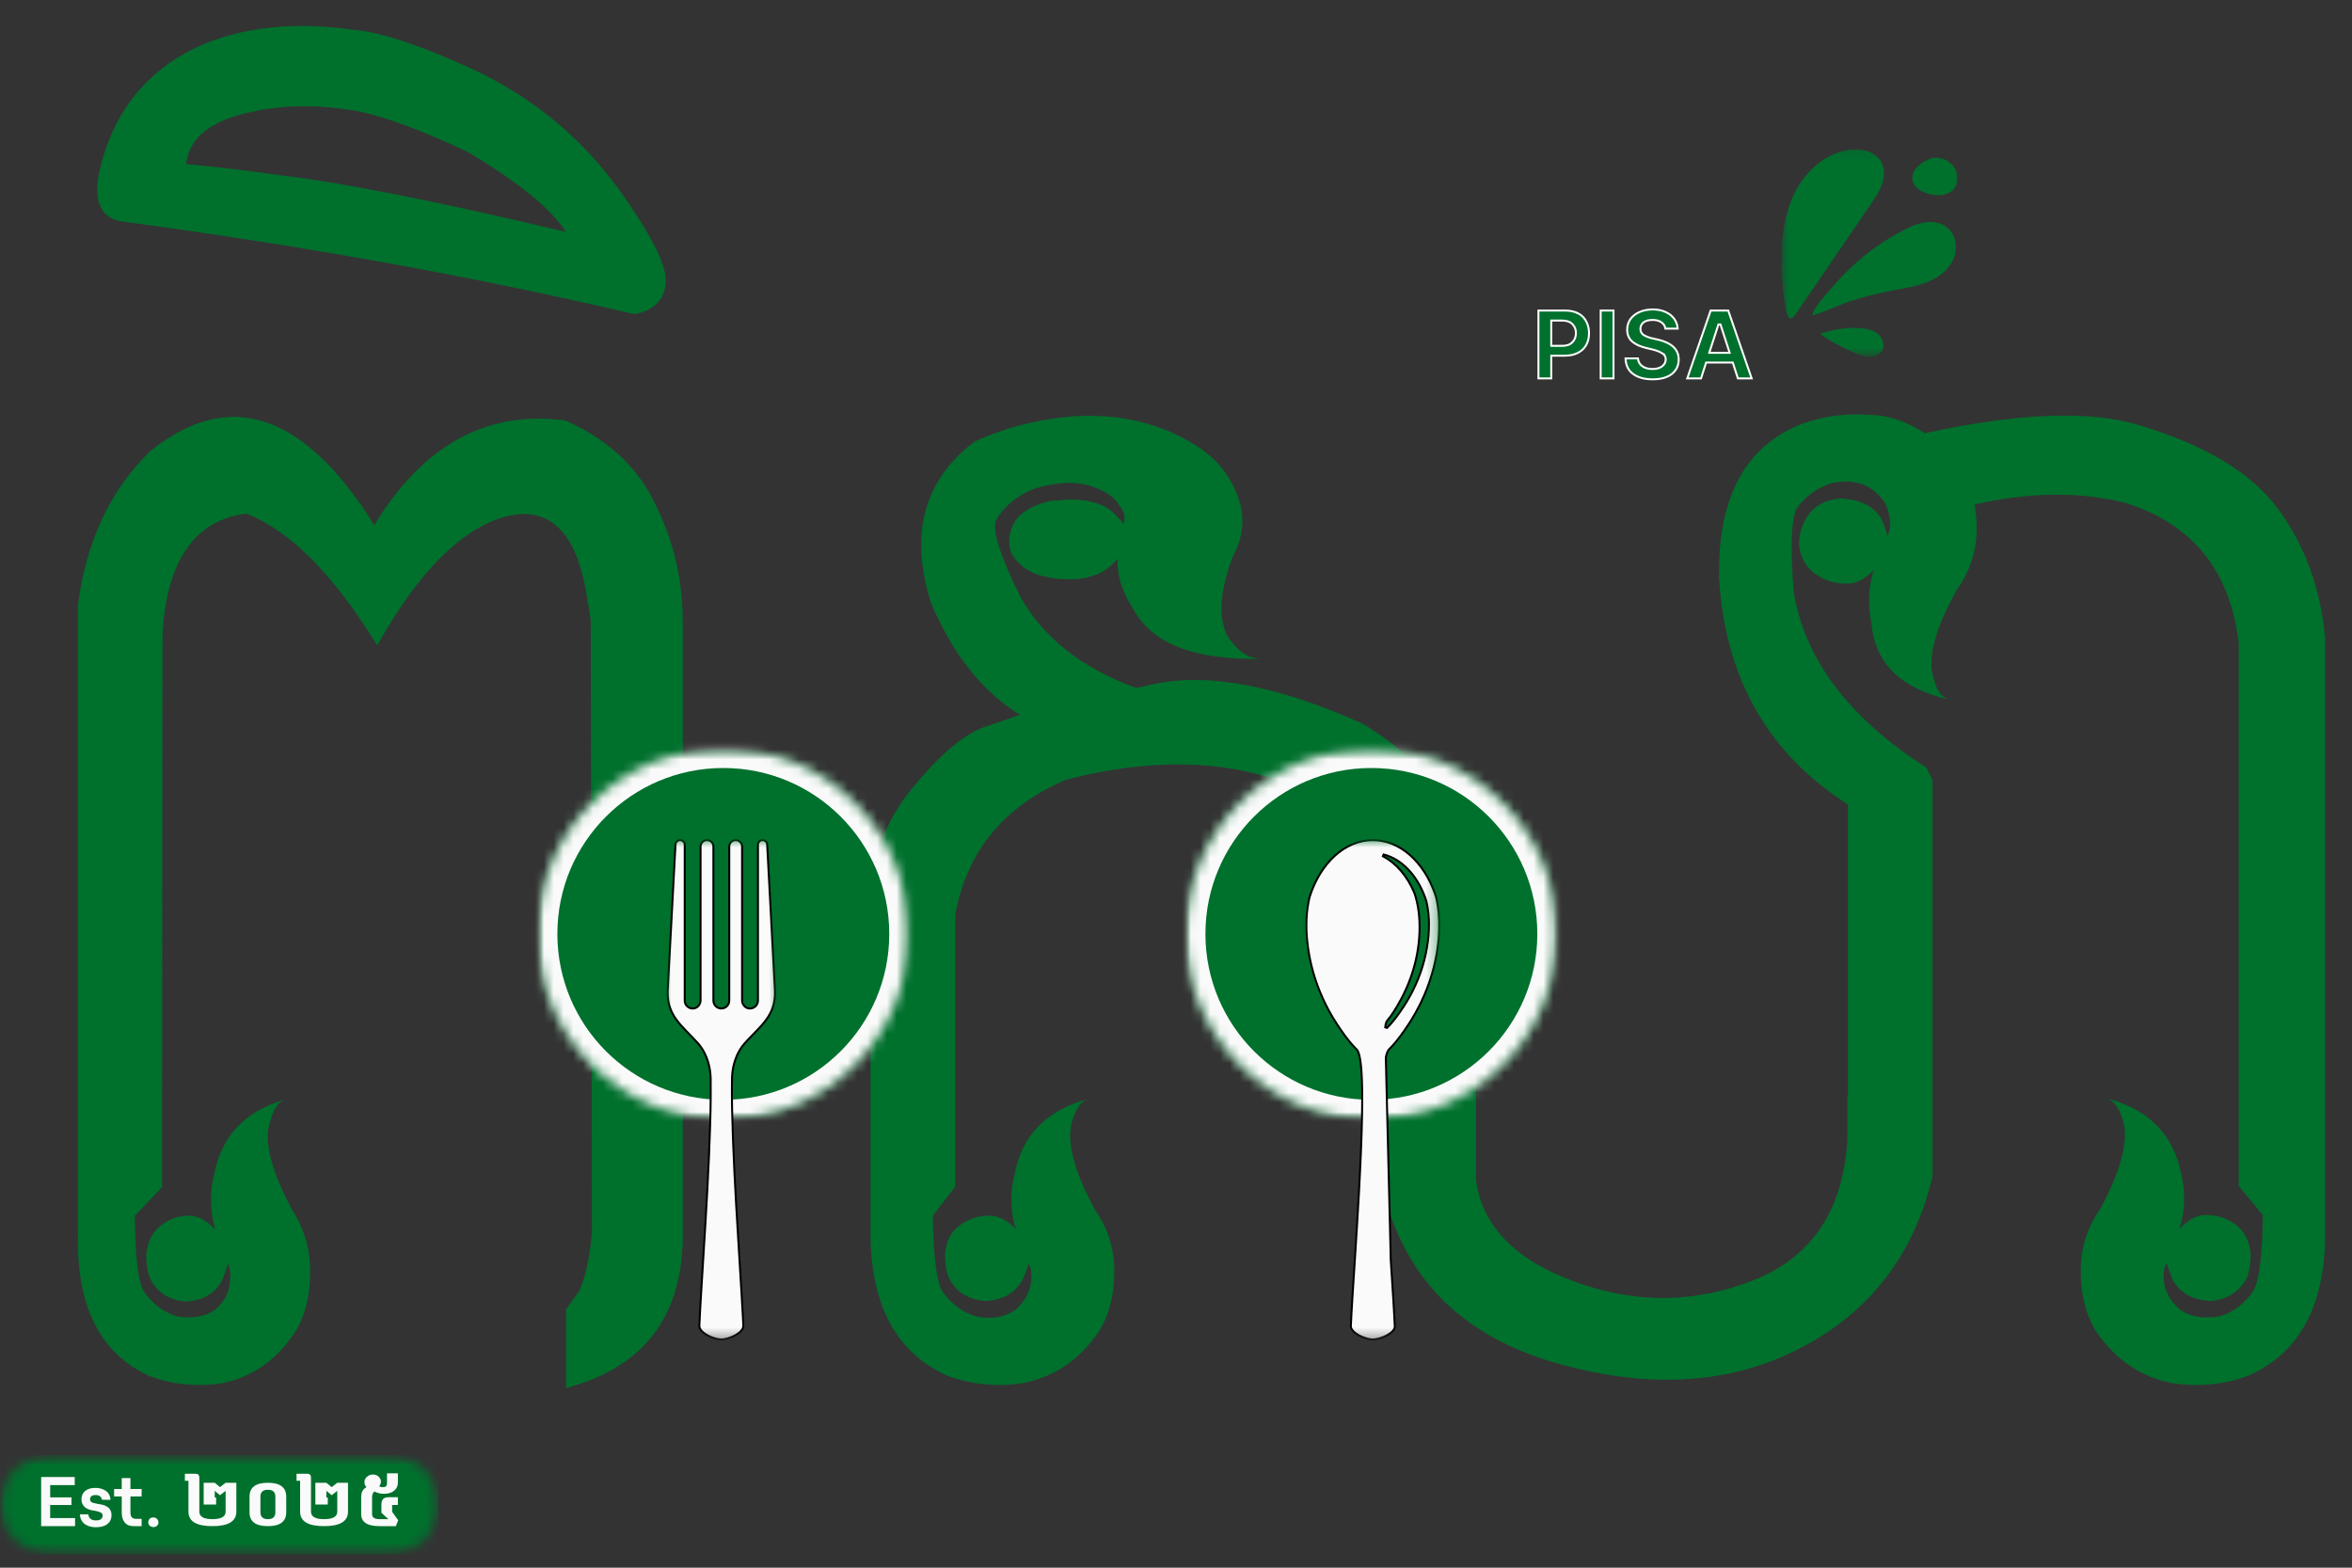 <svg width="240" height="160" viewBox="0 0 240 160" fill="none" xmlns="http://www.w3.org/2000/svg">
<rect x="0" y="0" width="240" height="160" fill="#333333" stroke="none"/>
<path d="M60.278 63.35C60.203 62.652 60.104 62.033 59.977 61.494C58.993 54.251 56.05 51.367 51.155 52.847C46.784 54.255 42.563 58.598 38.493 65.873C34.007 58.598 29.545 54.112 25.102 52.418C19.874 53.116 17.034 57.19 16.581 64.636L16.534 121.168L13.757 124.072C13.789 128.102 14.075 130.653 14.614 131.72C15.479 133.001 16.589 133.87 17.946 134.322C18.398 134.409 18.835 134.449 19.247 134.449C20.27 134.449 21.155 134.203 21.897 133.703C22.805 132.965 23.317 132.081 23.436 131.053C23.476 130.8 23.499 130.554 23.499 130.308C23.499 129.768 23.42 129.316 23.261 128.943C23.134 129.443 22.928 130.038 22.643 130.736C21.944 131.934 20.889 132.616 19.485 132.783C19.283 132.815 19.076 132.83 18.866 132.83C17.184 132.672 15.994 131.875 15.296 130.435C15.042 129.78 14.915 128.975 14.915 128.023C15.082 126.627 15.622 125.619 16.534 124.992C17.347 124.381 18.252 124.072 19.247 124.072H19.485C20.35 124.159 21.175 124.635 21.96 125.5C21.675 124.508 21.532 123.477 21.532 122.406C21.532 121.581 21.631 120.764 21.833 119.947C22.571 115.948 24.999 113.374 29.116 112.22C28.418 112.434 27.902 113.172 27.577 114.441C27.407 114.897 27.323 115.417 27.323 115.996C27.323 117.892 28.148 120.375 29.798 123.453C31.036 125.389 31.655 127.491 31.655 129.752C31.655 132.176 31.155 134.211 30.163 135.861C28.267 138.78 25.76 140.554 22.643 141.176C21.901 141.291 21.119 141.351 20.294 141.351C18.525 141.351 16.839 141.041 15.233 140.431C10.251 138.17 7.823 133.394 7.95 126.103V61.795C8.775 55.302 11.223 50.062 15.296 46.072C23.357 39.566 30.988 42.073 38.192 53.592C43.174 45.405 49.671 41.847 57.692 42.914C61.762 44.723 64.705 47.337 66.514 50.752C68.323 54.172 69.354 57.773 69.608 61.557C69.648 62.172 69.671 62.791 69.671 63.414V126.547C69.501 134.568 65.53 139.606 57.755 141.668V133.64C58.283 132.858 58.715 132.259 59.057 131.847C59.711 130.45 60.159 128.459 60.405 125.865L60.278 63.35Z" fill="#00702D"/>
<path d="M63.242 19.463C66.606 24.16 68.169 27.357 67.923 29.047C67.681 30.729 66.614 31.736 64.718 32.061C48.629 28.277 31.247 25.128 12.564 22.621C10.343 22.327 9.526 20.677 10.105 17.67C11.418 11.704 14.686 7.448 19.91 4.898C24.48 2.763 29.914 2.149 36.206 3.057C38.958 3.303 43.008 4.656 48.359 7.119C54.452 10.007 59.414 14.124 63.242 19.463ZM57.737 23.668C56.213 21.28 52.842 18.539 47.614 15.449C42.687 13.156 38.927 11.78 36.333 11.324C32.548 10.669 29.046 10.689 25.829 11.387C21.557 12.244 19.276 14.033 18.99 16.75C21.783 16.996 24.932 17.365 28.431 17.861C35.012 18.646 44.782 20.582 57.737 23.668Z" fill="#00702D"/>
<path d="M201.467 51.498C201.625 52.283 201.705 53.1 201.705 53.957C201.705 56.222 201.026 58.301 199.674 60.193C197.948 63.283 197.087 65.794 197.087 67.73C197.087 68.301 197.167 68.816 197.325 69.269C197.611 70.506 198.166 71.228 198.991 71.427C194.017 70.316 191.348 67.745 190.979 63.715C190.808 62.89 190.725 62.065 190.725 61.24C190.725 60.173 190.887 59.146 191.217 58.162C190.348 59.074 189.444 59.542 188.504 59.574H188.377C187.266 59.574 186.258 59.269 185.362 58.654C184.366 58.043 183.767 57.035 183.569 55.639C183.569 54.731 183.751 53.926 184.124 53.227C184.822 51.791 186.052 51.006 187.821 50.879C188.063 50.879 188.289 50.903 188.504 50.943C190.066 51.101 191.221 51.76 191.962 52.91C192.288 53.652 192.494 54.251 192.581 54.703C192.78 54.334 192.883 53.902 192.883 53.402C192.883 53.16 192.839 52.894 192.756 52.609C192.637 51.585 192.062 50.701 191.026 49.959C190.285 49.419 189.4 49.15 188.377 49.15C187.845 49.15 187.333 49.213 186.838 49.34C185.398 49.796 184.223 50.657 183.315 51.926C182.784 52.997 182.684 55.794 183.014 60.32C184.124 67.269 188.646 73.279 196.58 78.344L197.198 79.645V120.058C195.302 128.086 190.788 133.941 183.648 137.622C176.516 141.303 168.25 141.803 158.849 139.13C149.444 136.456 143.589 130.76 141.284 122.041V94.703C140.872 87.174 137.453 82.228 131.034 79.868C124.624 77.499 117.203 77.404 108.774 79.582C102.435 82.291 98.67 86.877 97.476 93.338V121.105L95.192 124.072C95.231 128.063 95.541 130.609 96.112 131.72C96.977 133.001 98.111 133.87 99.507 134.322C99.96 134.441 100.416 134.496 100.872 134.496C101.895 134.496 102.8 134.235 103.585 133.703C104.482 132.922 105.017 132.017 105.188 130.99C105.227 130.736 105.251 130.49 105.251 130.244C105.251 129.717 105.144 129.284 104.934 128.943C104.858 129.399 104.652 129.974 104.315 130.673C103.617 131.871 102.546 132.553 101.11 132.719C100.908 132.763 100.701 132.783 100.491 132.783C98.722 132.616 97.492 131.811 96.794 130.371C96.548 129.717 96.429 128.935 96.429 128.023C96.544 126.627 97.08 125.619 98.032 124.992C98.889 124.381 99.833 124.072 100.872 124.072H101.11C101.975 124.116 102.824 124.572 103.649 125.437C103.351 124.485 103.204 123.453 103.204 122.343C103.204 121.518 103.307 120.7 103.522 119.883C104.259 115.885 106.766 113.311 111.042 112.156C110.344 112.37 109.809 113.092 109.44 114.33C109.281 114.818 109.202 115.33 109.202 115.869C109.202 117.848 110.043 120.375 111.725 123.453C113.046 125.349 113.708 127.428 113.708 129.689C113.708 132.124 113.188 134.179 112.153 135.861C110.186 138.78 107.572 140.554 104.315 141.176C103.573 141.291 102.796 141.351 101.983 141.351C100.13 141.351 98.381 141.041 96.731 140.431C91.59 138.17 88.956 133.457 88.829 126.293V91.926C88.869 87.686 90.297 83.846 93.113 80.407C95.937 76.972 98.405 74.893 100.523 74.171C102.649 73.454 103.831 73.053 104.077 72.966C100.245 70.586 97.223 66.785 95.001 61.557C92.78 54.481 94.26 48.987 99.444 45.072C101.546 44.088 103.831 43.37 106.298 42.914C107.409 42.716 108.496 42.573 109.567 42.486C114.22 42.2 118.333 43.168 121.911 45.389C124.006 46.659 125.465 48.404 126.29 50.625C127.072 52.688 126.909 54.747 125.798 56.797C124.601 60.014 124.331 62.505 124.989 64.271C125.156 64.81 125.426 65.266 125.798 65.635C126.624 66.706 127.611 67.238 128.766 67.238C121.887 67.396 117.504 65.691 115.612 62.113C115.124 61.375 114.755 60.633 114.501 59.891C114.129 58.939 113.986 57.972 114.073 56.988C113.248 58.015 112.221 58.654 110.995 58.908L110.868 58.971C109.428 59.217 108.004 59.173 106.6 58.844C105.077 58.519 103.942 57.734 103.204 56.496C102.919 55.671 102.903 54.889 103.157 54.148C103.557 52.668 104.89 51.665 107.155 51.133C107.492 51.093 107.782 51.07 108.028 51.07C110.122 50.816 111.852 51.125 113.216 51.99C113.914 52.605 114.382 53.096 114.628 53.465C114.795 53.096 114.795 52.688 114.628 52.244C114.541 52.033 114.398 51.807 114.2 51.561C113.66 50.653 112.589 49.971 110.995 49.515C109.841 49.229 108.603 49.213 107.282 49.467C106.584 49.586 105.925 49.749 105.315 49.959C103.577 50.744 102.34 51.811 101.602 53.164C101.273 54.275 102.117 56.869 104.14 60.939C106.489 65.096 110.396 68.182 115.866 70.189C116.108 70.157 116.374 70.121 116.659 70.078C122.379 68.471 129.829 69.725 139 73.838C146.203 78.114 150.074 84.263 150.614 92.291V120.439C151.225 125.127 154.604 128.59 160.753 130.831C166.909 133.076 172.97 133.017 178.936 130.657C184.902 128.289 188.091 123.501 188.504 116.297V111.855H188.567V82.105C180.419 76.924 176.036 69.229 175.414 59.019C175.255 50.76 178.095 45.496 183.934 43.231C185.699 42.609 187.528 42.295 189.424 42.295C190.289 42.295 191.114 42.339 191.899 42.422C193.581 42.708 195.08 43.307 196.405 44.215C205.862 42.153 213.101 41.863 218.127 43.343C224.957 45.365 229.741 48.237 232.47 51.958C235.207 55.683 236.806 60.078 237.262 65.143V126.23C237.175 133.433 234.541 138.17 229.36 140.431C227.71 141.041 225.957 141.351 224.108 141.351C223.283 141.351 222.482 141.291 221.712 141.176C218.452 140.554 215.842 138.78 213.874 135.861C212.835 134.179 212.319 132.124 212.319 129.689C212.319 127.384 212.978 125.286 214.303 123.39C215.985 120.312 216.826 117.785 216.826 115.806C216.826 115.226 216.746 114.711 216.588 114.266C216.215 113.029 215.683 112.311 214.985 112.109C219.257 113.219 221.784 115.79 222.569 119.82C222.768 120.645 222.871 121.466 222.871 122.279C222.871 123.39 222.704 124.445 222.379 125.437C223.204 124.528 224.069 124.052 224.981 124.009H225.156C226.234 124.009 227.202 124.322 228.059 124.945C228.967 125.56 229.503 126.563 229.662 127.959C229.662 128.911 229.539 129.717 229.297 130.371C228.555 131.811 227.321 132.616 225.6 132.783C225.386 132.783 225.179 132.763 224.981 132.719C223.541 132.553 222.45 131.871 221.712 130.673C221.415 129.935 221.209 129.34 221.094 128.896C220.879 129.268 220.776 129.697 220.776 130.181C220.776 130.466 220.796 130.736 220.84 130.99C221.006 132.017 221.562 132.922 222.506 133.703C223.244 134.203 224.128 134.449 225.156 134.449C225.651 134.449 226.127 134.409 226.584 134.322C227.98 133.87 229.11 132.985 229.979 131.672C230.55 130.593 230.856 128.039 230.899 124.009L228.44 121.057V65.635C227.571 58.221 223.7 53.446 216.826 51.308C212.137 50.157 207.02 50.221 201.467 51.498Z" fill="#00702D"/>
<mask id="mask0_1629_3101" style="mask-type:luminance" maskUnits="userSpaceOnUse" x="54" y="76" width="39" height="39">
<path d="M54.875 76.383H92.749V114.257H54.875V76.383Z" fill="white"/>
</mask>
<g mask="url(#mask0_1629_3101)">
<mask id="mask1_1629_3101" style="mask-type:luminance" maskUnits="userSpaceOnUse" x="54" y="76" width="39" height="39">
<path d="M73.812 76.383C63.352 76.383 54.875 84.86 54.875 95.32C54.875 105.78 63.352 114.257 73.812 114.257C84.268 114.257 92.749 105.78 92.749 95.32C92.749 84.86 84.268 76.383 73.812 76.383Z" fill="white"/>
</mask>
<g mask="url(#mask1_1629_3101)">
<path d="M54.875 76.383H92.749V114.257H54.875V76.383Z" fill="#00702D"/>
</g>
</g>
<mask id="mask2_1629_3101" style="mask-type:luminance" maskUnits="userSpaceOnUse" x="54" y="76" width="39" height="39">
<path d="M54.875 76.383H92.741V114.249H54.875V76.383Z" fill="white"/>
</mask>
<g mask="url(#mask2_1629_3101)">
<mask id="mask3_1629_3101" style="mask-type:luminance" maskUnits="userSpaceOnUse" x="54" y="76" width="39" height="39">
<path d="M73.808 76.383C63.352 76.383 54.875 84.86 54.875 95.316C54.875 105.772 63.352 114.249 73.808 114.249C84.264 114.249 92.741 105.772 92.741 95.316C92.741 84.86 84.264 76.383 73.808 76.383Z" fill="white"/>
</mask>
<g mask="url(#mask3_1629_3101)">
<path d="M73.808 76.383C63.352 76.383 54.875 84.86 54.875 95.316C54.875 105.772 63.352 114.249 73.808 114.249C84.264 114.249 92.741 105.772 92.741 95.316C92.741 84.86 84.264 76.383 73.808 76.383Z" stroke="#FAFAFA" stroke-width="4"/>
</g>
</g>
<mask id="mask4_1629_3101" style="mask-type:luminance" maskUnits="userSpaceOnUse" x="121" y="76" width="38" height="39">
<path d="M121.003 76.383H158.877V114.257H121.003V76.383Z" fill="white"/>
</mask>
<g mask="url(#mask4_1629_3101)">
<mask id="mask5_1629_3101" style="mask-type:luminance" maskUnits="userSpaceOnUse" x="121" y="76" width="38" height="39">
<path d="M139.94 76.383C129.48 76.383 121.003 84.86 121.003 95.32C121.003 105.78 129.48 114.257 139.94 114.257C150.396 114.257 158.877 105.78 158.877 95.32C158.877 84.86 150.396 76.383 139.94 76.383Z" fill="white"/>
</mask>
<g mask="url(#mask5_1629_3101)">
<path d="M121.003 76.383H158.877V114.257H121.003V76.383Z" fill="#00702D"/>
</g>
</g>
<mask id="mask6_1629_3101" style="mask-type:luminance" maskUnits="userSpaceOnUse" x="121" y="76" width="38" height="39">
<path d="M121.003 76.383H158.869V114.249H121.003V76.383Z" fill="white"/>
</mask>
<g mask="url(#mask6_1629_3101)">
<mask id="mask7_1629_3101" style="mask-type:luminance" maskUnits="userSpaceOnUse" x="121" y="76" width="38" height="39">
<path d="M139.936 76.383C129.476 76.383 121.003 84.86 121.003 95.316C121.003 105.772 129.476 114.249 139.936 114.249C150.392 114.249 158.869 105.772 158.869 95.316C158.869 84.86 150.392 76.383 139.936 76.383Z" fill="white"/>
</mask>
<g mask="url(#mask7_1629_3101)">
<path d="M139.936 76.383C129.476 76.383 121.003 84.86 121.003 95.316C121.003 105.772 129.476 114.249 139.936 114.249C150.392 114.249 158.869 105.772 158.869 95.316C158.869 84.86 150.392 76.383 139.936 76.383Z" stroke="#FAFAFA" stroke-width="4"/>
</g>
</g>
<mask id="mask8_1629_3101" style="mask-type:luminance" maskUnits="userSpaceOnUse" x="132" y="85" width="15" height="52">
<path d="M132.792 85.646H146.719V136.673H132.792V85.646Z" fill="white"/>
</mask>
<g mask="url(#mask8_1629_3101)">
<path d="M140.082 85.745C142.856 85.745 145.277 87.962 146.425 91.217L146.532 91.535C146.82 92.723 146.94 94.114 146.808 95.738L146.734 96.45C146.479 98.488 145.888 100.454 145.009 102.278L144.829 102.641L144.828 102.642C144.586 103.124 144.321 103.597 144.037 104.059L143.747 104.516C143.196 105.358 142.575 106.217 141.99 106.838L141.743 107.089H141.742C141.665 107.163 141.604 107.275 141.552 107.41C141.499 107.547 141.452 107.717 141.412 107.914L141.41 107.926V107.937L141.891 127.596V127.598L141.902 127.856V127.905C141.902 127.907 141.902 127.91 141.901 127.914C141.9 127.921 141.898 127.935 141.898 127.95V127.952L141.91 128.523V128.536C142.097 131.393 142.26 133.842 142.323 135.32V135.328L142.324 135.336C142.326 135.344 142.327 135.358 142.327 135.38C142.327 135.542 142.245 135.707 142.094 135.868C141.943 136.029 141.732 136.176 141.492 136.303C141.011 136.557 140.44 136.712 140.082 136.712C139.715 136.712 139.137 136.548 138.655 136.281C138.416 136.149 138.205 135.994 138.059 135.827C137.93 135.681 137.855 135.532 137.843 135.384L137.842 135.32C137.875 134.536 137.937 133.48 138.015 132.236L138.286 128.02C138.417 125.982 138.556 123.758 138.677 121.547L138.79 119.347V119.343L138.888 117.11C138.973 114.922 139.019 112.889 138.995 111.234C138.979 110.131 138.932 109.193 138.844 108.486C138.8 108.134 138.745 107.835 138.678 107.603C138.629 107.431 138.571 107.286 138.499 107.181L138.422 107.089L138.175 106.838C137.758 106.394 137.323 105.83 136.908 105.236L136.422 104.516H136.421C136.122 104.063 135.846 103.597 135.588 103.12L135.336 102.641C134.422 100.835 133.786 98.884 133.489 96.856L133.435 96.45C133.194 94.517 133.304 92.893 133.637 91.535C134.732 88.107 137.219 85.745 140.082 85.745ZM141.187 87.207L141.115 87.393C142.453 88.081 143.603 89.414 144.326 91.14H144.327C144.696 92.222 144.901 93.538 144.846 95.134C144.791 96.699 144.491 98.235 143.976 99.692L143.742 100.313V100.314C143.58 100.724 143.399 101.129 143.201 101.524L142.997 101.917C142.554 102.749 142.042 103.601 141.559 104.159C141.499 104.227 141.455 104.324 141.423 104.437C141.39 104.55 141.366 104.689 141.348 104.849L141.534 104.909L141.565 104.871L141.572 104.864C141.983 104.468 142.421 103.907 142.834 103.318L143.236 102.726V102.725C143.482 102.348 143.712 101.962 143.926 101.568L144.134 101.173H144.135C144.941 99.577 145.487 97.844 145.707 96.043C145.907 94.438 145.815 93.084 145.538 91.944H145.539L145.537 91.938L145.382 91.492C144.561 89.303 143.031 87.679 141.187 87.207Z" fill="#FAFAFA" stroke="black" stroke-width="0.2"/>
</g>
<mask id="mask9_1629_3101" style="mask-type:luminance" maskUnits="userSpaceOnUse" x="67" y="85" width="13" height="52">
<path d="M79.329 85.745V136.572H67.989V85.745H79.329Z" fill="white" stroke="white" stroke-width="0.2"/>
</mask>
<g mask="url(#mask9_1629_3101)">
<path d="M72.516 110.034C72.493 108.872 72.12 107.592 71.374 106.657L71.221 106.476C70.82 106.03 70.415 105.627 70.039 105.237C69.662 104.847 69.314 104.468 69.02 104.063C68.473 103.306 68.113 102.455 68.128 101.265L68.136 101.022L68.929 86.191C68.942 85.939 69.148 85.745 69.397 85.745C69.659 85.745 69.868 85.955 69.868 86.213V102.119C69.868 102.572 70.237 102.939 70.69 102.931L70.781 102.925C71.197 102.874 71.487 102.502 71.487 102.1V86.4C71.487 86.038 71.78 85.745 72.142 85.745C72.503 85.745 72.795 86.038 72.795 86.4V102.119C72.795 102.566 73.156 102.931 73.605 102.928V102.929C74.054 102.933 74.415 102.566 74.415 102.119V86.4C74.415 86.038 74.708 85.745 75.069 85.745C75.43 85.745 75.723 86.038 75.723 86.4V102.1C75.723 102.476 75.978 102.827 76.35 102.911L76.425 102.925C76.918 102.988 77.343 102.603 77.343 102.119V86.213C77.343 85.955 77.552 85.745 77.81 85.745C78.031 85.745 78.216 85.893 78.268 86.099L78.281 86.191L79.074 101.022C79.144 102.34 78.775 103.256 78.19 104.063C77.897 104.468 77.548 104.847 77.171 105.237C76.889 105.529 76.591 105.829 76.291 106.148L75.99 106.476C75.195 107.363 74.773 108.625 74.704 109.801L74.695 110.034V110.036C74.695 110.091 74.694 110.146 74.693 110.201C74.692 110.257 74.691 110.314 74.691 110.37L74.688 110.508V110.516C74.617 117.093 75.53 129.134 75.801 134.322L75.846 135.265V135.328L75.842 135.392C75.824 135.541 75.743 135.692 75.611 135.838C75.461 136.004 75.249 136.157 75.01 136.288C74.529 136.551 73.961 136.712 73.606 136.712C73.248 136.712 72.68 136.551 72.199 136.288C71.96 136.157 71.749 136.004 71.599 135.838C71.448 135.671 71.365 135.499 71.365 135.328V135.261H71.364C71.543 131.037 72.472 119.149 72.522 111.9L72.519 110.516V110.37L72.518 110.201C72.517 110.146 72.516 110.091 72.516 110.036V110.034Z" fill="#FAFAFA" stroke="black" stroke-width="0.2"/>
</g>
<mask id="mask10_1629_3101" style="mask-type:luminance" maskUnits="userSpaceOnUse" x="0" y="148" width="45" height="11">
<path d="M0.035 148.497H44.799V158.648H0.035V148.497Z" fill="white"/>
</mask>
<g mask="url(#mask10_1629_3101)">
<mask id="mask11_1629_3101" style="mask-type:luminance" maskUnits="userSpaceOnUse" x="0" y="148" width="45" height="11">
<path d="M5.109 148.497H39.694C42.498 148.497 44.771 150.77 44.771 153.575C44.771 156.375 42.498 158.648 39.694 158.648H5.109C2.304 158.648 0.035 156.375 0.035 153.575C0.035 150.77 2.304 148.497 5.109 148.497Z" fill="white"/>
</mask>
<g mask="url(#mask11_1629_3101)">
<path d="M0.035 148.497H44.759V158.648H0.035V148.497Z" fill="#00702D"/>
</g>
</g>
<path d="M7.659 155.76H4.2V150.746H7.627V151.571H5.12V152.824H7.294V153.602H5.12V154.935H7.659V155.76Z" fill="#FAFAFA"/>
<path d="M9.791 155.871C9.514 155.871 9.272 155.831 9.062 155.76C8.859 155.688 8.689 155.593 8.554 155.474C8.427 155.347 8.324 155.204 8.252 155.046C8.189 154.887 8.157 154.724 8.157 154.554H9.014C9.022 154.724 9.093 154.871 9.22 154.998C9.355 155.117 9.546 155.173 9.791 155.173C10.022 155.173 10.192 155.133 10.299 155.046C10.414 154.951 10.474 154.832 10.474 154.681C10.474 154.578 10.442 154.498 10.379 154.443C10.315 154.379 10.224 154.332 10.109 154.3C9.99 154.26 9.847 154.221 9.68 154.189C9.49 154.169 9.308 154.133 9.141 154.078C8.982 154.026 8.839 153.959 8.713 153.872C8.594 153.776 8.498 153.661 8.427 153.523C8.352 153.388 8.316 153.221 8.316 153.031C8.316 152.789 8.367 152.582 8.475 152.412C8.59 152.233 8.752 152.095 8.966 151.999C9.177 151.904 9.434 151.857 9.744 151.857C10.049 151.857 10.315 151.912 10.537 152.015C10.767 152.11 10.95 152.253 11.077 152.444C11.204 152.626 11.267 152.836 11.267 153.078L10.394 153.062C10.383 152.928 10.323 152.817 10.22 152.729C10.113 152.634 9.954 152.586 9.744 152.586C9.553 152.586 9.411 152.63 9.315 152.713C9.228 152.789 9.189 152.884 9.189 152.999C9.189 153.094 9.208 153.174 9.252 153.237C9.292 153.293 9.371 153.34 9.49 153.38C9.605 153.412 9.768 153.451 9.982 153.491C10.18 153.515 10.367 153.55 10.537 153.602C10.704 153.657 10.855 153.725 10.982 153.808C11.108 153.895 11.204 154.007 11.267 154.141C11.338 154.268 11.378 154.435 11.378 154.633C11.378 154.911 11.307 155.141 11.172 155.331C11.033 155.514 10.843 155.649 10.601 155.744C10.367 155.827 10.097 155.871 9.791 155.871Z" fill="#FAFAFA"/>
<path d="M14.453 155.76H13.675C13.568 155.76 13.453 155.752 13.326 155.728C13.207 155.708 13.096 155.672 12.993 155.617C12.886 155.553 12.791 155.47 12.708 155.363C12.62 155.26 12.553 155.121 12.501 154.951C12.446 154.784 12.422 154.57 12.422 154.316V152.729H11.645V151.968H12.422V150.857H13.31V151.968H14.453V152.729H13.31V154.363C13.31 154.534 13.334 154.673 13.39 154.776C13.441 154.871 13.509 154.935 13.596 154.966C13.679 154.998 13.771 155.014 13.866 155.014H14.453V155.76Z" fill="#FAFAFA"/>
<path d="M15.65 155.855C15.543 155.855 15.447 155.827 15.364 155.776C15.289 155.736 15.229 155.676 15.189 155.601C15.146 155.53 15.126 155.45 15.126 155.363C15.126 155.28 15.146 155.2 15.189 155.125C15.229 155.042 15.289 154.978 15.364 154.935C15.447 154.895 15.543 154.871 15.65 154.871C15.753 154.871 15.844 154.895 15.919 154.935C15.991 154.978 16.05 155.042 16.094 155.125C16.145 155.2 16.173 155.28 16.173 155.363C16.173 155.502 16.126 155.617 16.03 155.712C15.935 155.807 15.808 155.855 15.65 155.855Z" fill="#FAFAFA"/>
<path d="M21.674 155.76C20.043 155.76 19.23 155.268 19.23 154.284V151.127H18.865V150.413H19.928C20.095 150.413 20.206 150.452 20.262 150.524C20.313 150.587 20.341 150.682 20.341 150.809V154.284C20.341 154.792 20.785 155.046 21.674 155.046C22.57 155.046 23.022 154.792 23.022 154.284V152.158L22.451 152.602L21.912 152.158V152.84H22.054V153.554H20.785V151.333H21.912L22.451 151.777L23.022 151.333H24.117V154.284C24.117 155.268 23.3 155.76 21.674 155.76Z" fill="#FAFAFA"/>
<path d="M27.335 155.76C26.086 155.76 25.463 155.292 25.463 154.348V152.745C25.463 151.805 26.086 151.333 27.335 151.333C28.581 151.333 29.207 151.805 29.207 152.745V154.348C29.207 155.292 28.581 155.76 27.335 155.76ZM27.335 155.046C27.843 155.046 28.097 154.816 28.097 154.348V152.745C28.097 152.281 27.843 152.047 27.335 152.047C26.827 152.047 26.574 152.281 26.574 152.745V154.348C26.574 154.816 26.827 155.046 27.335 155.046Z" fill="#FAFAFA"/>
<path d="M33.067 155.76C31.437 155.76 30.624 155.268 30.624 154.284V151.127H30.259V150.413H31.322C31.488 150.413 31.599 150.452 31.655 150.524C31.707 150.587 31.734 150.682 31.734 150.809V154.284C31.734 154.792 32.179 155.046 33.067 155.046C33.964 155.046 34.416 154.792 34.416 154.284V152.158L33.845 152.602L33.305 152.158V152.84H33.448V153.554H32.179V151.333H33.305L33.845 151.777L34.416 151.333H35.511V154.284C35.511 155.268 34.694 155.76 33.067 155.76Z" fill="#FAFAFA"/>
<path d="M38.729 155.76C37.479 155.76 36.856 155.355 36.856 154.538V152.824C36.856 152.57 36.892 152.364 36.968 152.206C37.039 152.047 37.182 151.904 37.396 151.777C37.332 151.706 37.277 151.63 37.237 151.555C37.206 151.472 37.19 151.365 37.19 151.238C37.19 151.123 37.221 151.012 37.285 150.904C37.356 150.789 37.459 150.694 37.586 150.619C37.713 150.536 37.872 150.492 38.062 150.492C38.229 150.492 38.372 150.532 38.491 150.603C38.618 150.678 38.713 150.77 38.776 150.873C38.84 150.98 38.871 151.087 38.871 151.19C38.871 151.317 38.848 151.42 38.808 151.492C38.776 151.567 38.737 151.634 38.697 151.698C38.792 151.741 38.871 151.769 38.935 151.777C39.006 151.789 39.078 151.789 39.141 151.777C39.244 151.777 39.332 151.745 39.395 151.682C39.459 151.611 39.49 151.515 39.49 151.396V150.365H40.601V151.301C40.601 151.65 40.474 151.932 40.22 152.142C39.974 152.356 39.621 152.459 39.157 152.459C38.967 152.459 38.796 152.44 38.649 152.396C38.499 152.356 38.352 152.297 38.205 152.221C38.13 152.277 38.07 152.356 38.031 152.459C37.987 152.555 37.967 152.678 37.967 152.824V154.538C37.967 154.879 38.221 155.046 38.729 155.046H39.633L38.919 154.395V153.554C38.919 153.058 39.149 152.808 39.617 152.808H40.601V153.602H40.014V154.3L40.633 155.157L40.395 155.76H38.729Z" fill="#FAFAFA"/>
<mask id="mask12_1629_3101" style="mask-type:luminance" maskUnits="userSpaceOnUse" x="181" y="15" width="20" height="22">
<path d="M181.757 15.082H200.035V36.407H181.757V15.082Z" fill="white"/>
</mask>
<g mask="url(#mask12_1629_3101)">
<path d="M181.785 25.547C181.888 23.333 182.309 21.088 183.411 19.168C184.514 17.244 186.374 15.678 188.56 15.305C189.822 15.091 191.325 15.4 191.952 16.518C192.328 17.193 192.301 18.038 192.055 18.771C191.813 19.505 191.368 20.156 190.932 20.794C189.254 23.254 187.572 25.713 185.891 28.172C185.054 29.402 184.213 30.632 183.372 31.861C183.015 32.389 182.642 32.845 182.36 32.04C182.138 31.413 182.083 30.668 181.991 30.009C181.888 29.255 181.817 28.49 181.785 27.728C181.753 27.058 181.936 26.189 181.785 25.551V25.547ZM188.945 27.229C188.159 27.962 187.418 28.752 186.735 29.585C186.208 30.231 185.046 31.382 184.935 32.203C186.271 31.822 187.561 31.132 188.901 30.707C190.27 30.275 191.67 29.922 193.082 29.652C194.264 29.426 195.47 29.259 196.593 28.819C197.715 28.383 198.77 27.633 199.286 26.542C199.806 25.455 199.651 24.004 198.719 23.238C198.104 22.726 197.247 22.584 196.454 22.691C195.66 22.802 194.919 23.139 194.209 23.508C192.297 24.499 190.524 25.761 188.945 27.229ZM195.149 18.367C195.212 18.748 195.454 19.081 195.76 19.315C196.065 19.549 196.43 19.688 196.803 19.787C197.66 20.021 198.687 20.001 199.302 19.363C199.913 18.728 199.873 17.629 199.318 16.943C198.774 16.269 197.747 15.888 196.93 16.201C196.077 16.53 194.978 17.324 195.149 18.367ZM185.752 34.063C185.752 34.063 186.72 34.944 189.445 36.094C189.885 36.28 190.357 36.423 190.837 36.411C191.317 36.403 191.821 36.193 192.055 35.777C192.376 35.213 192.094 34.456 191.587 34.055C191.079 33.658 190.405 33.535 189.762 33.484C187.723 33.329 185.752 34.063 185.752 34.063Z" fill="#00702D"/>
</g>
<path d="M159.692 31.694C160.227 31.694 160.679 31.796 161.042 31.985V31.984C161.36 32.153 161.606 32.382 161.784 32.671L161.856 32.799L161.857 32.801C162.047 33.145 162.146 33.546 162.146 34.007C162.146 34.41 162.071 34.77 161.925 35.081L161.857 35.211C161.689 35.511 161.452 35.753 161.146 35.936L161.012 36.012L161.01 36.013C160.647 36.205 160.196 36.303 159.66 36.303H158.291V38.619H156.983V31.694H159.692ZM158.291 35.297H159.423C159.86 35.297 160.207 35.18 160.446 34.932L160.445 34.931C160.687 34.689 160.808 34.378 160.808 34.007C160.808 33.675 160.716 33.393 160.529 33.17L160.444 33.078C160.205 32.831 159.854 32.717 159.406 32.717H158.291V35.297Z" fill="#00702D" stroke="white" stroke-width="0.2"/>
<path d="M164.643 31.694V38.619H163.335V31.694H164.643Z" fill="#00702D" stroke="white" stroke-width="0.2"/>
<path d="M168.651 31.583C169.103 31.583 169.499 31.655 169.844 31.795L169.988 31.86L169.99 31.86C170.328 32.014 170.592 32.219 170.788 32.474L170.868 32.586L170.87 32.588C171.062 32.862 171.169 33.181 171.195 33.541H169.942C169.9 33.31 169.798 33.121 169.634 32.976L169.551 32.909C169.315 32.735 169.006 32.653 168.636 32.653C168.251 32.653 167.942 32.73 167.72 32.895L167.778 32.975L167.719 32.895L167.717 32.897C167.505 33.064 167.395 33.281 167.394 33.541C167.382 33.796 167.477 34.006 167.67 34.157L167.759 34.219L167.762 34.221C167.941 34.32 168.143 34.404 168.366 34.471L168.598 34.532L169.231 34.674V34.675C169.535 34.745 169.811 34.839 170.061 34.954L170.3 35.077C170.574 35.231 170.794 35.416 170.96 35.633L171.027 35.728L171.028 35.729C171.205 35.987 171.296 36.303 171.296 36.688C171.296 37.305 171.064 37.795 170.604 38.164C170.14 38.526 169.487 38.714 168.636 38.714C167.888 38.714 167.281 38.568 166.811 38.279L166.617 38.148V38.147L166.444 38.001C166.087 37.659 165.894 37.188 165.869 36.581H167.133C167.172 36.922 167.319 37.189 167.577 37.371V37.372C167.853 37.57 168.201 37.66 168.62 37.66C168.964 37.66 169.255 37.597 169.486 37.465L169.582 37.403H169.583C169.836 37.22 169.973 36.973 169.973 36.672C169.973 36.405 169.846 36.192 169.608 36.048H169.609C169.44 35.941 169.226 35.846 168.967 35.764L168.691 35.687L167.914 35.496H167.913C167.395 35.37 166.978 35.185 166.659 34.944L166.528 34.836C166.203 34.54 166.038 34.148 166.038 33.642C166.038 33.291 166.122 32.974 166.291 32.691L166.369 32.572C166.587 32.264 166.897 32.021 167.296 31.845L167.295 31.844C167.693 31.672 168.144 31.583 168.651 31.583Z" fill="#00702D" stroke="white" stroke-width="0.2"/>
<path d="M176.351 31.694L178.74 38.619H177.335L176.834 37.069L176.812 37H174.096L174.073 37.069L173.572 38.619H172.167L174.557 31.694H176.351ZM175.327 33.182L174.454 35.88L174.412 36.011H176.495L176.453 35.88L175.58 33.182L175.558 33.113H175.349L175.327 33.182Z" fill="#00702D" stroke="white" stroke-width="0.2"/>
</svg>
